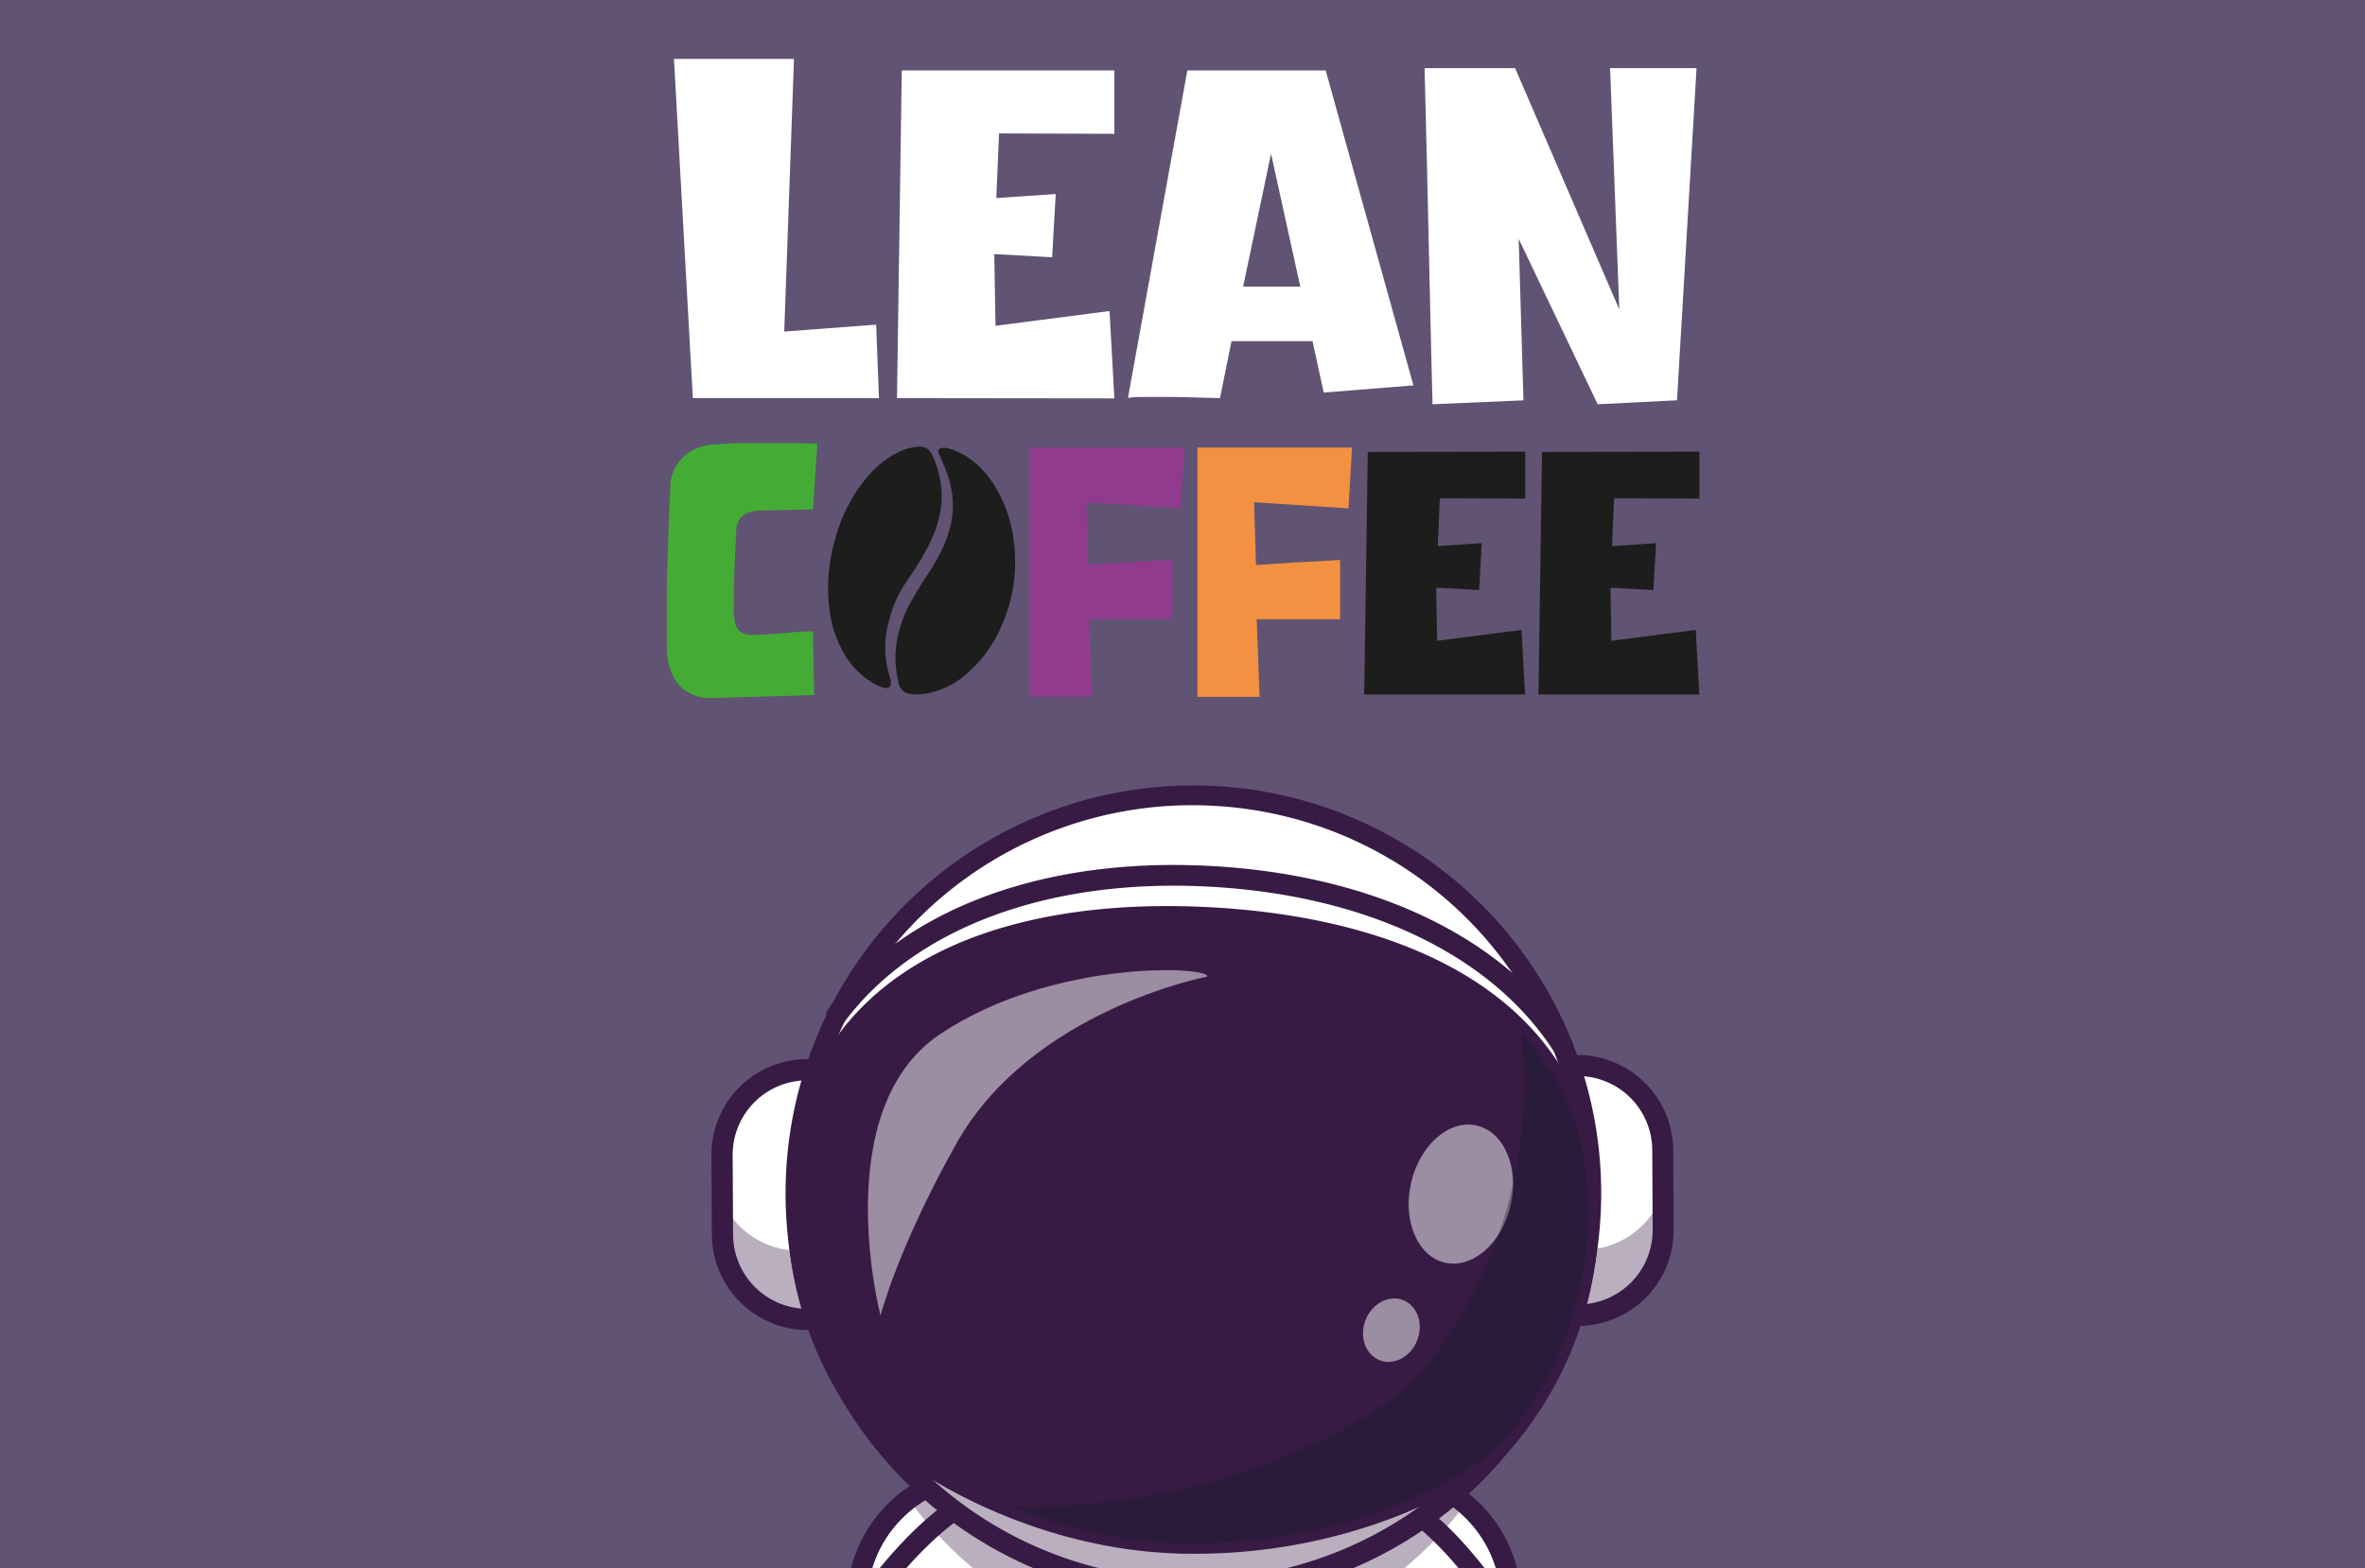 <svg id="Слой_1" data-name="Слой 1" xmlns="http://www.w3.org/2000/svg" viewBox="0 0 386 256"><defs><style>.cls-1{fill:#605373;}.cls-2{fill:#fff;}.cls-3{fill:#371b45;}.cls-4{opacity:0.35;}.cls-5{opacity:0.5;}.cls-6{fill:#121a28;}.cls-7{fill:#44ac34;}.cls-8{fill:#1d1d1b;}.cls-9{fill:#913b8e;}.cls-10{fill:#f39041;}</style></defs><rect class="cls-1" x="-77.73" y="-53.69" width="488.06" height="369.28"/><path class="cls-2" d="M245,261.66v63.76a19.56,19.56,0,0,1-19.5,19.49H161a19.56,19.56,0,0,1-19.5-19.49V261.66a19.55,19.55,0,0,1,19.5-19.5H225.5a19.58,19.58,0,0,1,19.5,19.5Z"/><path class="cls-3" d="M225.5,242.16A19.55,19.55,0,0,1,245,261.65v63.77a19.55,19.55,0,0,1-19.49,19.49H161a19.55,19.55,0,0,1-19.49-19.49V261.65A19.55,19.55,0,0,1,161,242.16H225.5m0-3.31H161a22.83,22.83,0,0,0-22.8,22.8v63.77a22.83,22.83,0,0,0,22.8,22.8H225.5a22.83,22.83,0,0,0,22.8-22.8V261.65a22.83,22.83,0,0,0-22.8-22.8Z"/><path class="cls-2" d="M217.78,239.88c24,8.24,25.78,27.26,42.39,38.29,7.19,4.78,14.7,3.62,23.67,1.21,4.78-1.28,7.08,3.46,7.39,11.57.44,11.3-3.45,19.3-27,19.76-27.42.53-32.16-31.92-32.16-31.92"/><path class="cls-3" d="M263.6,312.37c-11.53,0-20.9-5.73-27.14-16.6a52.66,52.66,0,0,1-6-16.74,1.65,1.65,0,1,1,3.27-.48,50.44,50.44,0,0,0,5.65,15.66c5.8,10.06,14.16,15.07,24.85,14.84,11.21-.22,18.43-2.19,22.06-6,2.49-2.64,3.51-6.34,3.29-12-.27-6.85-1.88-9-2.82-9.72a2.64,2.64,0,0,0-2.49-.31c-8.59,2.3-17,3.92-25-1.43-7-4.65-11.49-10.71-15.83-16.57-6.39-8.65-12.44-16.82-26.19-21.54a1.65,1.65,0,0,1,1.08-3.12c14.72,5.05,21.35,14,27.77,22.69,4.36,5.89,8.48,11.46,15,15.79,6.28,4.18,12.69,3.57,22.32,1a6.06,6.06,0,0,1,5.32.85c2.51,1.85,3.91,6,4.15,12.25.17,4.46-.15,10.12-4.19,14.4-4.32,4.59-12.08,6.84-24.4,7.08Z"/><path class="cls-2" d="M168.67,239.88c-24,8.24-27.48,27.92-43.83,39.34-4.87,3.41-11.59,5.28-22.22,3.62-4.89-.77-10.71-1.45-11.71,6.61-.82,6.55,10.5,21.3,31.28,21.26,27.42-.07,32.16-31.92,32.16-31.92Z"/><path class="cls-3" d="M122.09,312.36c-15.86,0-24.77-8.13-27.87-11.63-3.5-4-5.35-8.26-5-11.49s1.53-5.47,3.39-6.86c3-2.3,7.19-1.65,10.21-1.17,9.06,1.41,15.74.35,21-3.34,6.26-4.38,10.53-10,15.06-15.88,7-9.11,14.2-18.53,29.17-23.67a1.65,1.65,0,1,1,1.08,3.12c-14,4.82-20.94,13.84-27.62,22.56-4.49,5.86-9.12,11.91-15.8,16.58-5.94,4.15-13.61,5.43-23.43,3.89-3-.48-5.93-.79-7.71.55-1.13.85-1.82,2.36-2.1,4.63-.21,1.7.75,5,4.15,8.89,2.8,3.16,10.87,10.51,25.39,10.51h.1c25.7-.05,30.48-30.2,30.53-30.51a1.65,1.65,0,0,1,1.88-1.39A1.66,1.66,0,0,1,156,279a51.66,51.66,0,0,1-6,16.52c-6.34,11-15.95,16.78-27.78,16.81Z"/><path class="cls-2" d="M242.18,343.69H144.35a237.47,237.47,0,0,1,1.82-27.16q.51-4.38,1.25-9.23a244.36,244.36,0,0,1,12.08-48q1.41-3.79,3-7.58,1.26-3,2.64-6c.68-1.44,1.37-2.88,2.09-4.32h52.08q1.08,2.16,2.09,4.32c.93,2,1.82,4,2.67,6q1.83,4.32,3.41,8.66a246.6,246.6,0,0,1,11.64,46.8c.49,3.23.9,6.33,1.25,9.26A235.34,235.34,0,0,1,242.18,343.69Z"/><g class="cls-4"><path class="cls-3" d="M238.16,246.87c-11.68,14.69-29.1,23.42-48,22-16.46-1.2-30.9-9.83-40.87-22.77a19.35,19.35,0,0,1,11.77-4H225.5A19.39,19.39,0,0,1,238.16,246.87Z"/></g><path class="cls-2" d="M257.67,214.7h0a1.33,1.33,0,0,1-1.33-1.32l-.22-38.11a1.33,1.33,0,0,1,1.32-1.33h0a13.89,13.89,0,0,1,14,13.8l.07,13A13.89,13.89,0,0,1,257.67,214.7Z"/><path class="cls-3" d="M257.66,215a1.65,1.65,0,0,1-1.15-.47,1.63,1.63,0,0,1-.48-1.16l-.22-38.11a1.65,1.65,0,0,1,.47-1.15,1.64,1.64,0,0,1,1.16-.49,14.2,14.2,0,0,1,14.27,14.11l.07,13A14.19,14.19,0,0,1,257.67,215h0Zm-.14-40.76h-.08a1,1,0,0,0-1,1l.22,38.11a1,1,0,0,0,1,1h0a13.57,13.57,0,0,0,13.49-13.65l-.08-13a13.55,13.55,0,0,0-13.56-13.5Z"/><g class="cls-4"><path class="cls-3" d="M271.43,194.65l0,6.09a13.89,13.89,0,0,1-13.8,14,1.32,1.32,0,0,1-1.33-1.32l-.06-10.13a1.31,1.31,0,0,0,1.2.78h.91A13.84,13.84,0,0,0,271.43,194.65Z"/></g><path class="cls-3" d="M257.66,216.43a3,3,0,0,1-3.05-3l-.22-38.11a3.06,3.06,0,0,1,3-3.07,15.62,15.62,0,0,1,15.7,15.52l.07,13a15.62,15.62,0,0,1-15.52,15.7h0Zm.2-40.75.21,37.28a12.15,12.15,0,0,0,11.67-12.21l-.07-13a12.15,12.15,0,0,0-11.81-12.07Z"/><path class="cls-2" d="M131.65,174.65h0A1.32,1.32,0,0,1,133,176l.22,38.1a1.33,1.33,0,0,1-1.32,1.33h0a13.87,13.87,0,0,1-14-13.8l-.07-13A13.88,13.88,0,0,1,131.65,174.65Z"/><path class="cls-3" d="M131.8,215.72a14.22,14.22,0,0,1-14.19-14.12l-.07-13a14.2,14.2,0,0,1,14.11-14.27h0a1.64,1.64,0,0,1,1.16.47,1.62,1.62,0,0,1,.48,1.15l.22,38.11a1.66,1.66,0,0,1-1.63,1.65ZM131.65,175a13.58,13.58,0,0,0-13.49,13.65l.07,13a13.58,13.58,0,0,0,13.57,13.49h.08a1,1,0,0,0,1-1L132.67,176a1,1,0,0,0-.3-.72,1,1,0,0,0-.72-.29Z"/><g class="cls-4"><path class="cls-3" d="M133.14,203.5l.06,10.57a1.33,1.33,0,0,1-1.32,1.33,13.88,13.88,0,0,1-14-13.79l0-5.48a13.9,13.9,0,0,0,12.69,8.08H132A1.32,1.32,0,0,0,133.14,203.5Z"/></g><path class="cls-3" d="M131.8,217.14a15.63,15.63,0,0,1-15.61-15.53l-.07-13a15.62,15.62,0,0,1,15.52-15.7h0a3.07,3.07,0,0,1,2.17.88,3,3,0,0,1,.9,2.16l.22,38.1a3.07,3.07,0,0,1-3,3.08Zm-.55-40.75a12.16,12.16,0,0,0-11.67,12.21l.07,13a12.17,12.17,0,0,0,11.81,12.08Z"/><circle class="cls-2" cx="194.67" cy="194.67" r="64.94"/><path class="cls-3" d="M194.76,259.93c-1.45,0-2.9-.05-4.36-.14a65.22,65.22,0,1,1,4.36.14ZM194.62,130a64.63,64.63,0,0,0-4.17,129.13c1.42.09,2.85.14,4.26.14a64.63,64.63,0,0,0,4.18-129.13C197.46,130.09,196,130,194.62,130Z"/><g class="cls-4"><path class="cls-3" d="M259.44,189.9a64.95,64.95,0,1,1-129.58.53c.07-1,.16-2.06.28-3.07a64.94,64.94,0,0,0,129.3,2.54Z"/></g><path class="cls-3" d="M194.71,261.35c-1.46,0-2.92-.05-4.4-.15a66.56,66.56,0,1,1,4.4.15Zm-.09-129.89a63.21,63.21,0,0,0-4.08,126.29c1.39.09,2.79.14,4.17.14A63.21,63.21,0,0,0,198.8,131.6C197.4,131.51,196,131.46,194.62,131.46Z"/><path class="cls-3" d="M259.15,200.57a58.31,58.31,0,0,1-12.88,33.66c-5.65,7-28,18.74-54.84,17.63-24.87-1-46.83-15.42-51.74-23a58.24,58.24,0,0,1-9.45-34.79c1.69-33.58,31.25-46.06,66.85-44.27S260.84,167,259.15,200.57Z"/><path class="cls-3" d="M195.1,253.67c-1.23,0-2.48,0-3.74-.08-25.79-1.06-48-15.82-53.13-23.78A60,60,0,0,1,128.51,194c.83-16.49,8.09-28.87,21.56-36.8,11.75-6.92,28-10.07,47.1-9.1s35,5.72,46,13.78c12.61,9.24,18.58,22.29,17.75,38.78h0a59.87,59.87,0,0,1-13.26,34.66C242.28,242,221.74,253.67,195.1,253.67Zm-4.19-102.28c-20.87,0-57.06,5.43-58.94,42.78a56.46,56.46,0,0,0,9.17,33.76c4.68,7.21,26.11,21.2,50.36,22.2,26.89,1.12,48.38-10.71,53.42-17a56.45,56.45,0,0,0,12.5-32.67c.77-15.26-4.73-27.31-16.34-35.82C230.63,157,215.39,152.47,197,151.54,195.19,151.45,193.13,151.39,190.91,151.39Zm68.24,49.18h0Z"/><g class="cls-5"><ellipse class="cls-2" cx="238.43" cy="194.95" rx="11.49" ry="8.33" transform="translate(-5.65 382.78) rotate(-76.85)"/></g><g class="cls-5"><ellipse class="cls-2" cx="227.1" cy="217.17" rx="5.27" ry="4.53" transform="translate(-57.25 350.91) rotate(-68.91)"/></g><g class="cls-4"><path class="cls-6" d="M248.19,168.6c7.5,7.92,11.64,18.47,11,32a58.31,58.31,0,0,1-12.88,33.67c-5.65,7-28,18.74-54.84,17.64A80.13,80.13,0,0,1,165.06,246c33,.66,60.25-13.71,67.26-22.45a74,74,0,0,0,16.35-42.72A65,65,0,0,0,248.19,168.6Z"/></g><path class="cls-3" d="M255.09,172.53a1.69,1.69,0,0,1-1.16-.47l-.17-.15-.1-.17c-10.15-15.86-30.81-25.7-56.68-27s-47.55,6.69-59.08,22l-.13.14a1.67,1.67,0,0,1-2.37.12,1.7,1.7,0,0,1-.17-2.34C147.45,148.47,170,140,197.15,141.36c26.93,1.35,48.54,11.73,59.31,28.47a1.71,1.71,0,0,1-.14,2.17A1.69,1.69,0,0,1,255.09,172.53Z"/><g class="cls-5"><path class="cls-2" d="M143.71,214.79s-8.73-33.66,9.79-46,44.21-11,43.52-9.34c0,0-28.79,5.45-41,27.38C146.52,203.77,143.71,214.79,143.71,214.79Z"/></g><path class="cls-7" d="M132.87,113.48l-16.43.48a6.8,6.8,0,0,1-3.75-.72,5.83,5.83,0,0,1-1.4-.94,6.31,6.31,0,0,1-1.23-1.54,8.51,8.51,0,0,1-.89-2.24,11.93,11.93,0,0,1-.34-3c0-1.16,0-2.43,0-3.81s0-2.8,0-4.26,0-2.94.07-4.43.08-2.93.14-4.31c.1-3.22.23-6.49.39-9.83a6.64,6.64,0,0,1,1-2.94,7.63,7.63,0,0,1,2.07-2.12,8.15,8.15,0,0,1,4-1.25q2.55-.2,5.49-.24c2,0,3.79,0,5.49,0q3,0,5.93.1l-.72,10.74-4.6.09-2.56.08c-.59,0-1,0-1.2,0l-.51,0q-.67.09-1.32.24a3,3,0,0,0-1.16.51,2.76,2.76,0,0,0-.82,1,3.87,3.87,0,0,0-.36,1.61c0,.68-.07,1.5-.12,2.48s-.09,2-.14,3.13-.09,2.22-.12,3.33,0,2.11,0,3a10.43,10.43,0,0,0,.19,3.08,2.36,2.36,0,0,0,1,1.49,3.31,3.31,0,0,0,1.78.44c.72,0,1.6,0,2.63-.1,1.22-.06,2.47-.16,3.75-.29a35.7,35.7,0,0,1,3.57-.19Z"/><path class="cls-8" d="M145.68,74.32a12.4,12.4,0,0,1,1.88-.89,7.92,7.92,0,0,1,2-.46,2.74,2.74,0,0,1,1.56.15,2.36,2.36,0,0,1,1,1.11,15.71,15.71,0,0,1,.87,2.24,19.27,19.27,0,0,1,.53,2.33,14.4,14.4,0,0,1-.08,4.91,18.94,18.94,0,0,1-1.56,4.68,29.12,29.12,0,0,1-1.61,3c-.6,1-1.2,1.89-1.81,2.82a26.1,26.1,0,0,0-2,3.27A20.87,20.87,0,0,0,145.2,101a16,16,0,0,0,0,9.44,3.17,3.17,0,0,1,.2,1.11c0,.61-.36.86-1.06.77a5.5,5.5,0,0,1-1.16-.44,13.14,13.14,0,0,1-3.59-2.69,14.36,14.36,0,0,1-2.43-3.62,18,18,0,0,1-1.66-5.29,27.8,27.8,0,0,1-.29-5.93,29.91,29.91,0,0,1,1-6,28.19,28.19,0,0,1,2.15-5.66,24,24,0,0,1,3.18-4.8A16.3,16.3,0,0,1,145.68,74.32Zm1,37.28c0-.13-.08-.35-.14-.67a16.7,16.7,0,0,1-.15-6.29,20.18,20.18,0,0,1,2.07-6q.83-1.48,1.71-2.91c.6-1,1.2-1.89,1.81-2.82a33.25,33.25,0,0,0,1.73-3.13,20.1,20.1,0,0,0,1.26-3.32,14.54,14.54,0,0,0-.2-8.58c-.19-.61-.41-1.2-.65-1.78s-.49-1.15-.74-1.73c-.07-.16-.13-.33-.2-.51a.49.49,0,0,1,.1-.5.74.74,0,0,1,.53-.24,3.86,3.86,0,0,1,.58,0,6.58,6.58,0,0,1,1.56.49q.75.33,1.47.72A13.48,13.48,0,0,1,160.61,77a16.62,16.62,0,0,1,2.31,3.35,21.46,21.46,0,0,1,2.46,7.37,26.61,26.61,0,0,1,0,8,26.16,26.16,0,0,1-2.46,7.64,21.16,21.16,0,0,1-4.77,6.31,15.31,15.31,0,0,1-2.81,2.07,13,13,0,0,1-3.3,1.3,9.87,9.87,0,0,1-2.63.33,4.51,4.51,0,0,1-1.54-.28,1.69,1.69,0,0,1-.79-.65A5,5,0,0,1,146.64,111.6Z"/><path class="cls-9" d="M177.32,82l.29,10.21q1.83-.09,4.17-.27c1.55-.11,3.06-.2,4.5-.26l5.06-.29-.05,9.68H177.76l.48,12.67H168.07V73.07h25.24L192.73,83Z"/><path class="cls-10" d="M204.68,82,205,92.24c1.22-.06,2.61-.15,4.16-.27s3.06-.2,4.51-.26l5.06-.29,0,9.68H205.11l.48,12.67H195.43V73.07h25.24L220.09,83Z"/><path class="cls-8" d="M248.94,73.74V81.4L235,81.35l-.33,7.81,7.17-.48-.43,7.65-7-.38.15,8.67,13.77-1.78.58,10.54-26.25,0,.58-39.6Z"/><path class="cls-8" d="M277.36,73.74V81.4l-13.92-.05-.34,7.81,7.18-.48-.43,7.65-7-.38.15,8.67,13.77-1.78.58,10.54-26.25,0,.58-39.6Z"/><path class="cls-2" d="M110,9.61h19.59L128,54.13,143,53l.46,12H113.08Z"/><path class="cls-2" d="M181.88,11.5V21.85l-18.82-.07-.45,10.55,9.7-.65L171.72,42l-9.44-.52.2,11.71,18.61-2.41.79,14.26L146.4,65l.78-53.5Z"/><path class="cls-2" d="M214.22,55.7H201L199.12,65c-2.82-.08-5.33-.15-7.55-.19h-5.14c-.69,0-1.26,0-1.69.06s-.65.09-.65.13l9.7-53.5h22.58l14.32,51.42-14.64,1.17Zm-2-8.92L207.45,25.1,202.9,46.78Z"/><path class="cls-2" d="M233.81,66c-.08-3.17-.16-6-.22-8.59s-.13-5.49-.2-8.79-.14-6.66-.23-10.09q-.25-12-.65-27.4h14.78l17,39.38-1.5-39.38H276.9l-3.19,54.22L260.76,66,247.87,39l.78,26.36Z"/></svg>